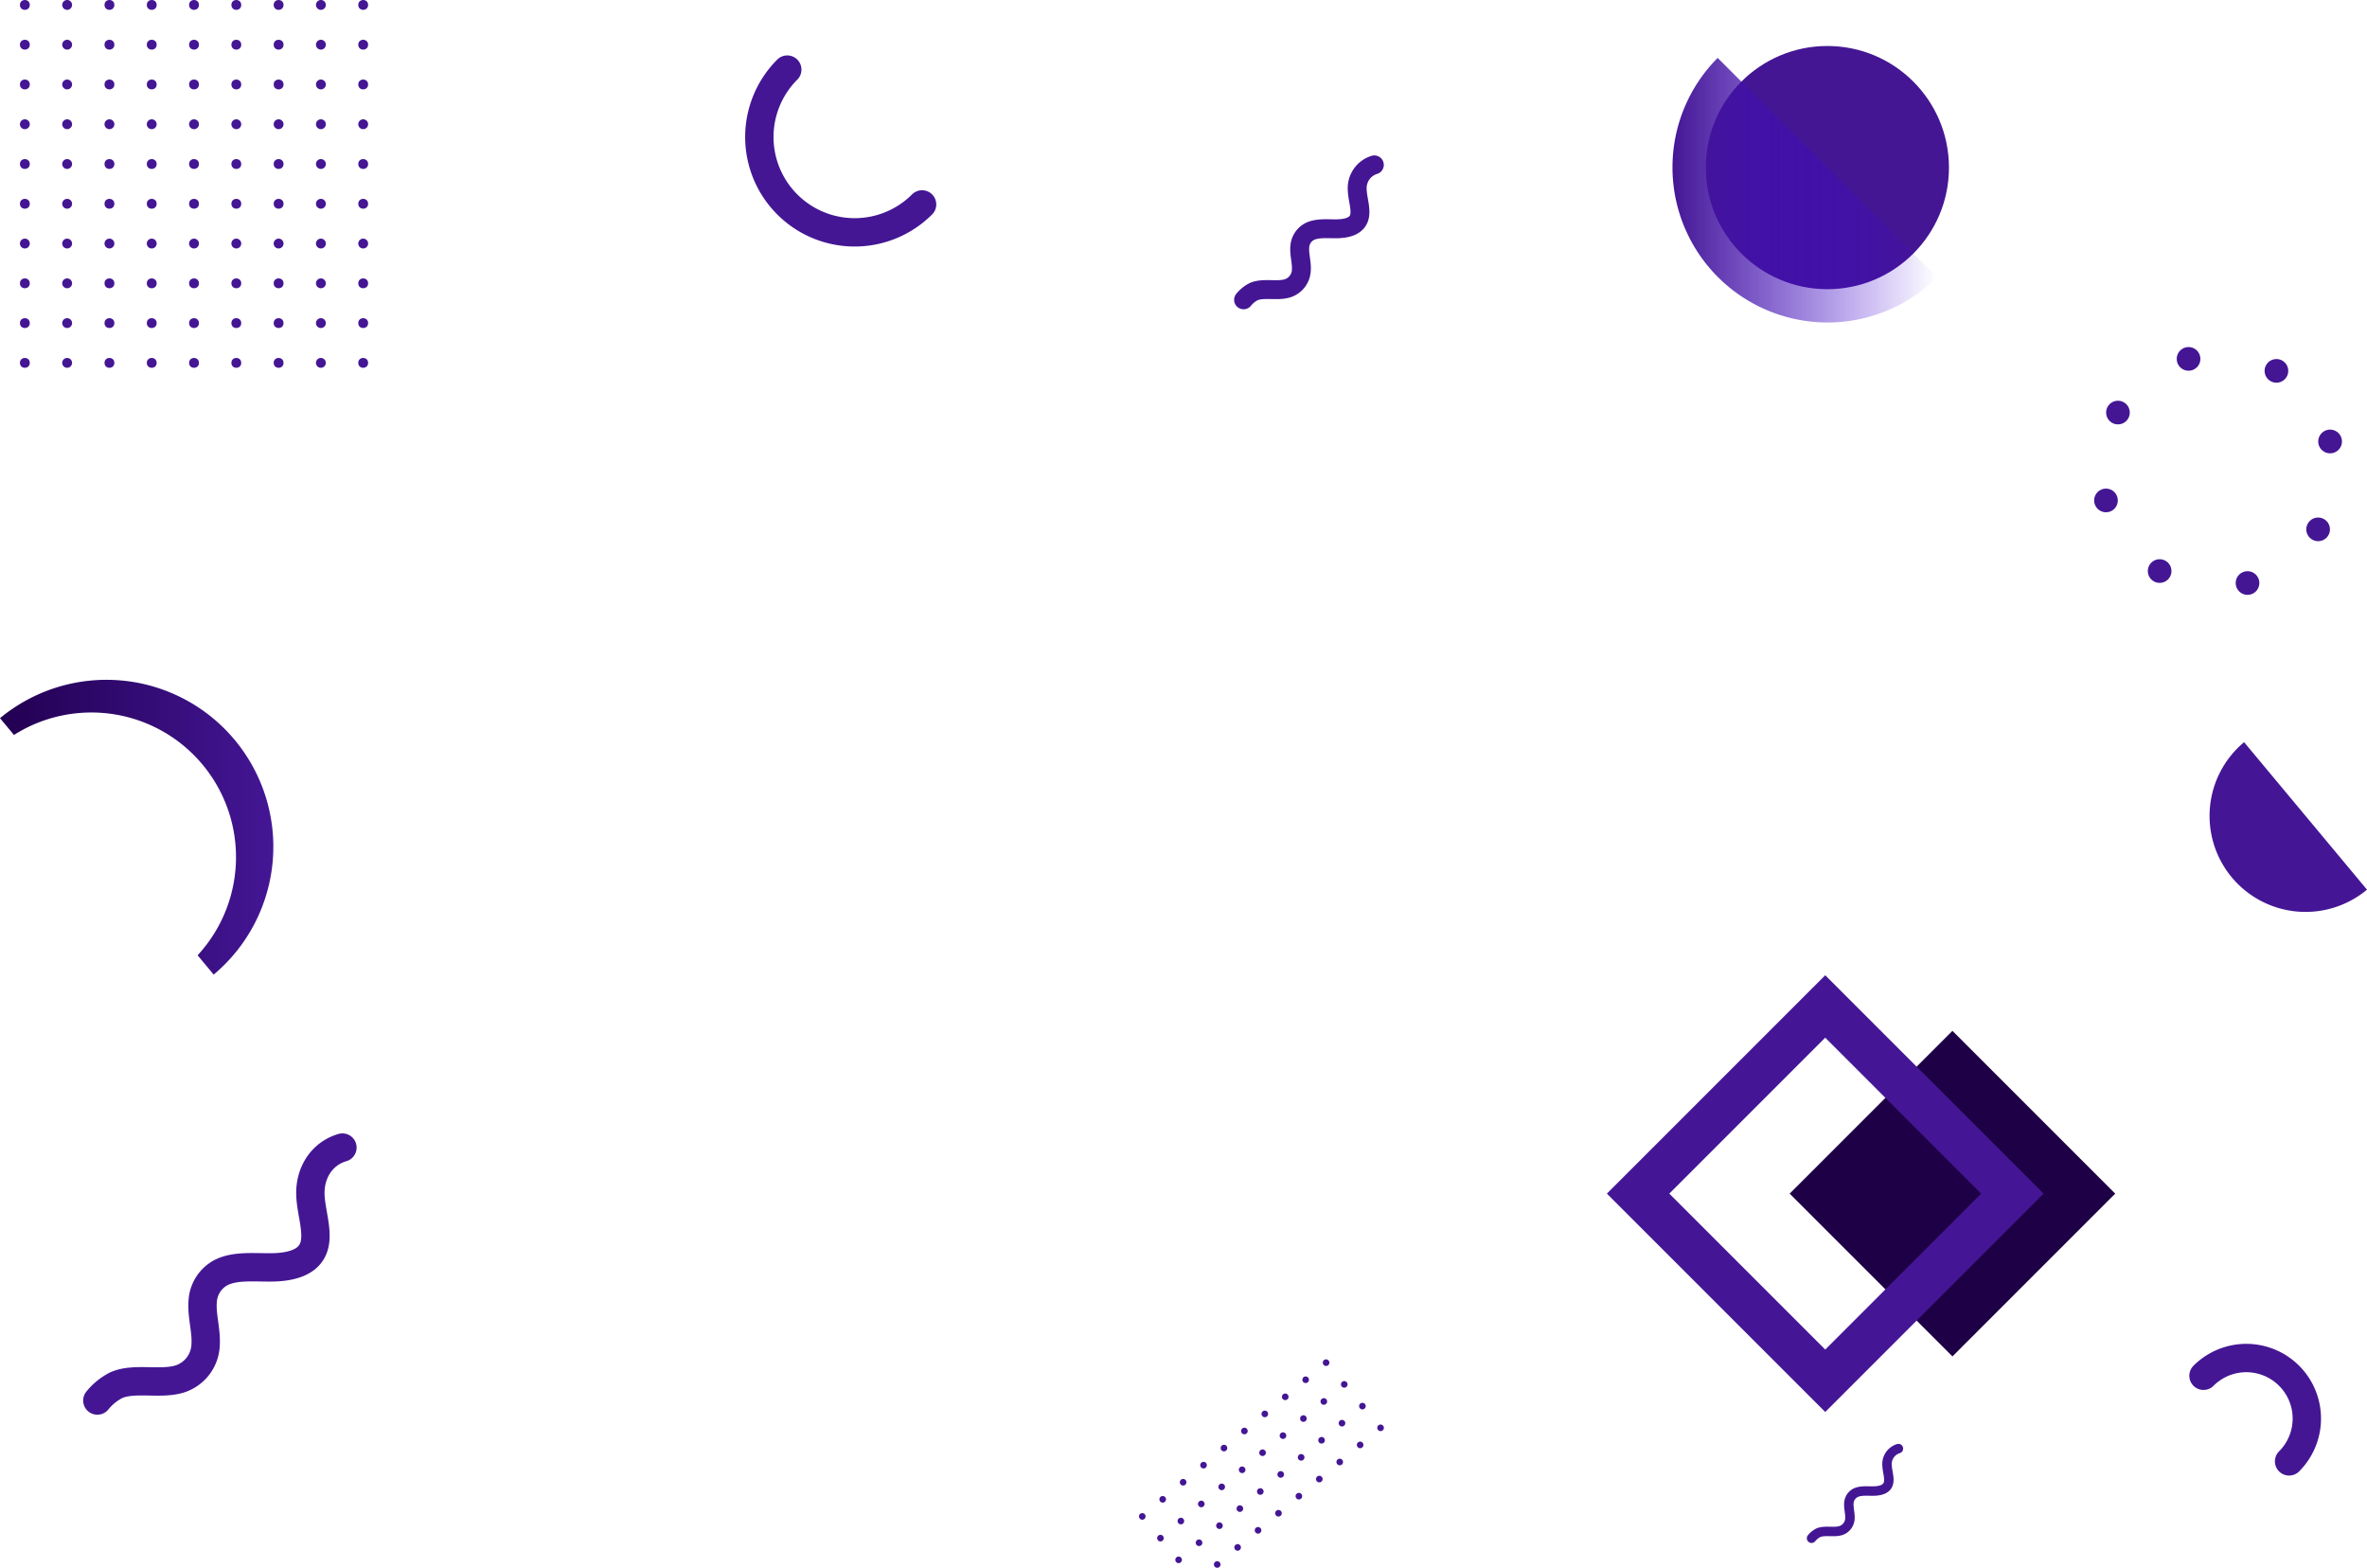 <svg xmlns="http://www.w3.org/2000/svg" xmlns:xlink="http://www.w3.org/1999/xlink" viewBox="0 0 709.827 470.125"><defs><style>.cls-1,.cls-6,.cls-8,.cls-9{fill:none;}.cls-2{clip-path:url(#clip-path);}.cls-3{fill:#441694;}.cls-4{fill:#441695;}.cls-5{fill:url(#linear-gradient);}.cls-6,.cls-8,.cls-9{stroke:#441694;stroke-linecap:round;stroke-linejoin:round;}.cls-6{stroke-width:8.504px;}.cls-7{fill:url(#Degradado_sin_nombre_2);}.cls-8{stroke-width:5.669px;}.cls-9{stroke-width:2.835px;}.cls-10{fill:#1e0046;}</style><clipPath id="clip-path" transform="translate(-11.909 -15.681)"><rect class="cls-1" width="750" height="500"/></clipPath><linearGradient id="linear-gradient" x1="11.909" y1="263.684" x2="93.99" y2="263.684" gradientUnits="userSpaceOnUse"><stop offset="0" stop-color="#220051"/><stop offset="1" stop-color="#441695"/></linearGradient><linearGradient id="Degradado_sin_nombre_2" x1="134.91" y1="82.093" x2="214.317" y2="82.093" gradientTransform="translate(378.481 -9.345)" gradientUnits="userSpaceOnUse"><stop offset="0" stop-color="#441694"/><stop offset="1" stop-color="#3a00e2" stop-opacity="0"/></linearGradient></defs><title>Recurso 5</title><g id="Capa_2" data-name="Capa 2"><g id="BACKGROUND"><g class="cls-2"><circle class="cls-3" cx="635.141" cy="123.712" r="3.554"/><circle class="cls-3" cx="656.314" cy="107.619" r="3.554"/><circle class="cls-3" cx="682.666" cy="111.21" r="3.554"/><path class="cls-3" d="M708.157,150.577a3.554,3.554,0,1,1,5.026,0A3.554,3.554,0,0,1,708.157,150.577Z" transform="translate(-11.909 -15.681)"/><circle class="cls-3" cx="695.168" cy="158.736" r="3.554"/><circle class="cls-3" cx="673.995" cy="174.829" r="3.554"/><circle class="cls-3" cx="647.643" cy="171.238" r="3.554"/><circle class="cls-3" cx="631.549" cy="150.064" r="3.554"/><circle class="cls-3" cx="7.453" cy="108.813" r="1.477"/><path class="cls-3" d="M33.521,124.494a1.477,1.477,0,1,1-1.476-1.477A1.477,1.477,0,0,1,33.521,124.494Z" transform="translate(-11.909 -15.681)"/><circle class="cls-3" cx="32.819" cy="108.813" r="1.477"/><circle class="cls-3" cx="45.502" cy="108.813" r="1.477"/><circle class="cls-3" cx="58.185" cy="108.813" r="1.477"/><circle class="cls-3" cx="70.868" cy="108.813" r="1.477"/><circle class="cls-3" cx="83.551" cy="108.813" r="1.477"/><path class="cls-3" d="M109.62,124.494a1.477,1.477,0,1,1-1.477-1.477A1.477,1.477,0,0,1,109.62,124.494Z" transform="translate(-11.909 -15.681)"/><circle class="cls-3" cx="108.917" cy="108.813" r="1.477"/><circle class="cls-3" cx="7.453" cy="96.887" r="1.477"/><path class="cls-3" d="M33.521,112.568a1.477,1.477,0,1,1-1.476-1.477A1.477,1.477,0,0,1,33.521,112.568Z" transform="translate(-11.909 -15.681)"/><circle class="cls-3" cx="32.819" cy="96.887" r="1.477"/><circle class="cls-3" cx="45.502" cy="96.887" r="1.477"/><circle class="cls-3" cx="58.185" cy="96.887" r="1.477"/><circle class="cls-3" cx="70.868" cy="96.887" r="1.477"/><circle class="cls-3" cx="83.551" cy="96.887" r="1.477"/><path class="cls-3" d="M109.62,112.568a1.477,1.477,0,1,1-1.477-1.477A1.477,1.477,0,0,1,109.62,112.568Z" transform="translate(-11.909 -15.681)"/><circle class="cls-3" cx="108.917" cy="96.887" r="1.477"/><circle class="cls-3" cx="7.453" cy="84.96" r="1.477"/><path class="cls-3" d="M33.521,100.641a1.477,1.477,0,1,1-1.476-1.477A1.477,1.477,0,0,1,33.521,100.641Z" transform="translate(-11.909 -15.681)"/><circle class="cls-3" cx="32.819" cy="84.96" r="1.477"/><circle class="cls-3" cx="45.502" cy="84.96" r="1.477"/><circle class="cls-3" cx="58.185" cy="84.96" r="1.477"/><circle class="cls-3" cx="70.868" cy="84.96" r="1.477"/><circle class="cls-3" cx="83.551" cy="84.96" r="1.477"/><path class="cls-3" d="M109.62,100.641a1.477,1.477,0,1,1-1.477-1.477A1.477,1.477,0,0,1,109.62,100.641Z" transform="translate(-11.909 -15.681)"/><circle class="cls-3" cx="108.917" cy="84.96" r="1.477"/><path class="cls-3" d="M20.838,88.715a1.477,1.477,0,1,1-1.477-1.477A1.476,1.476,0,0,1,20.838,88.715Z" transform="translate(-11.909 -15.681)"/><path class="cls-3" d="M33.521,88.715a1.477,1.477,0,1,1-1.476-1.477A1.476,1.476,0,0,1,33.521,88.715Z" transform="translate(-11.909 -15.681)"/><path class="cls-3" d="M46.204,88.715a1.477,1.477,0,1,1-1.477-1.477A1.476,1.476,0,0,1,46.204,88.715Z" transform="translate(-11.909 -15.681)"/><path class="cls-3" d="M58.887,88.715a1.477,1.477,0,1,1-1.477-1.477A1.476,1.476,0,0,1,58.887,88.715Z" transform="translate(-11.909 -15.681)"/><path class="cls-3" d="M71.57,88.715a1.477,1.477,0,1,1-1.477-1.477A1.476,1.476,0,0,1,71.57,88.715Z" transform="translate(-11.909 -15.681)"/><path class="cls-3" d="M84.254,88.715a1.477,1.477,0,1,1-1.477-1.477A1.476,1.476,0,0,1,84.254,88.715Z" transform="translate(-11.909 -15.681)"/><path class="cls-3" d="M96.936,88.715A1.477,1.477,0,1,1,95.46,87.239,1.476,1.476,0,0,1,96.936,88.715Z" transform="translate(-11.909 -15.681)"/><path class="cls-3" d="M109.62,88.715a1.477,1.477,0,1,1-1.477-1.477A1.476,1.476,0,0,1,109.62,88.715Z" transform="translate(-11.909 -15.681)"/><path class="cls-3" d="M122.303,88.715a1.477,1.477,0,1,1-1.477-1.477A1.476,1.476,0,0,1,122.303,88.715Z" transform="translate(-11.909 -15.681)"/><circle class="cls-3" cx="7.453" cy="61.108" r="1.477"/><path class="cls-3" d="M33.521,76.789a1.477,1.477,0,1,1-1.476-1.477A1.477,1.477,0,0,1,33.521,76.789Z" transform="translate(-11.909 -15.681)"/><circle class="cls-3" cx="32.819" cy="61.108" r="1.477"/><circle class="cls-3" cx="45.502" cy="61.108" r="1.477"/><circle class="cls-3" cx="58.185" cy="61.108" r="1.477"/><circle class="cls-3" cx="70.868" cy="61.108" r="1.477"/><circle class="cls-3" cx="83.551" cy="61.108" r="1.477"/><path class="cls-3" d="M109.62,76.789a1.477,1.477,0,1,1-1.477-1.477A1.477,1.477,0,0,1,109.62,76.789Z" transform="translate(-11.909 -15.681)"/><circle class="cls-3" cx="108.917" cy="61.108" r="1.477"/><circle class="cls-3" cx="7.453" cy="49.182" r="1.477"/><path class="cls-3" d="M33.521,64.863a1.477,1.477,0,1,1-1.476-1.477A1.477,1.477,0,0,1,33.521,64.863Z" transform="translate(-11.909 -15.681)"/><circle class="cls-3" cx="32.819" cy="49.182" r="1.477"/><circle class="cls-3" cx="45.502" cy="49.182" r="1.477"/><circle class="cls-3" cx="58.185" cy="49.182" r="1.477"/><circle class="cls-3" cx="70.868" cy="49.182" r="1.477"/><circle class="cls-3" cx="83.551" cy="49.182" r="1.477"/><path class="cls-3" d="M109.62,64.863a1.477,1.477,0,1,1-1.477-1.477A1.477,1.477,0,0,1,109.62,64.863Z" transform="translate(-11.909 -15.681)"/><circle class="cls-3" cx="108.917" cy="49.182" r="1.477"/><path class="cls-3" d="M20.838,52.936A1.477,1.477,0,1,1,19.362,51.46,1.477,1.477,0,0,1,20.838,52.936Z" transform="translate(-11.909 -15.681)"/><path class="cls-3" d="M33.521,52.936A1.477,1.477,0,1,1,32.045,51.46,1.477,1.477,0,0,1,33.521,52.936Z" transform="translate(-11.909 -15.681)"/><path class="cls-3" d="M46.204,52.936A1.477,1.477,0,1,1,44.728,51.46,1.477,1.477,0,0,1,46.204,52.936Z" transform="translate(-11.909 -15.681)"/><path class="cls-3" d="M58.887,52.936A1.477,1.477,0,1,1,57.411,51.46,1.477,1.477,0,0,1,58.887,52.936Z" transform="translate(-11.909 -15.681)"/><path class="cls-3" d="M71.57,52.936A1.477,1.477,0,1,1,70.094,51.46,1.477,1.477,0,0,1,71.57,52.936Z" transform="translate(-11.909 -15.681)"/><path class="cls-3" d="M84.254,52.936A1.477,1.477,0,1,1,82.777,51.46,1.477,1.477,0,0,1,84.254,52.936Z" transform="translate(-11.909 -15.681)"/><path class="cls-3" d="M96.936,52.936A1.477,1.477,0,1,1,95.46,51.46,1.477,1.477,0,0,1,96.936,52.936Z" transform="translate(-11.909 -15.681)"/><path class="cls-3" d="M109.62,52.936a1.477,1.477,0,1,1-1.477-1.476A1.477,1.477,0,0,1,109.62,52.936Z" transform="translate(-11.909 -15.681)"/><path class="cls-3" d="M122.303,52.936A1.477,1.477,0,1,1,120.826,51.46,1.477,1.477,0,0,1,122.303,52.936Z" transform="translate(-11.909 -15.681)"/><circle class="cls-3" cx="7.453" cy="25.329" r="1.477"/><path class="cls-3" d="M33.521,41.01a1.477,1.477,0,1,1-1.476-1.477A1.477,1.477,0,0,1,33.521,41.01Z" transform="translate(-11.909 -15.681)"/><circle class="cls-3" cx="32.819" cy="25.329" r="1.477"/><circle class="cls-3" cx="45.502" cy="25.329" r="1.477"/><circle class="cls-3" cx="58.185" cy="25.329" r="1.477"/><circle class="cls-3" cx="70.868" cy="25.329" r="1.477"/><circle class="cls-3" cx="83.551" cy="25.329" r="1.477"/><path class="cls-3" d="M109.62,41.01a1.477,1.477,0,1,1-1.477-1.477A1.477,1.477,0,0,1,109.62,41.01Z" transform="translate(-11.909 -15.681)"/><circle class="cls-3" cx="108.917" cy="25.329" r="1.477"/><circle class="cls-3" cx="7.453" cy="13.403" r="1.477"/><path class="cls-3" d="M33.521,29.084a1.477,1.477,0,1,1-1.476-1.477A1.477,1.477,0,0,1,33.521,29.084Z" transform="translate(-11.909 -15.681)"/><circle class="cls-3" cx="32.819" cy="13.403" r="1.477"/><circle class="cls-3" cx="45.502" cy="13.403" r="1.477"/><circle class="cls-3" cx="58.185" cy="13.403" r="1.477"/><circle class="cls-3" cx="70.868" cy="13.403" r="1.477"/><circle class="cls-3" cx="83.551" cy="13.403" r="1.477"/><path class="cls-3" d="M109.62,29.084a1.477,1.477,0,1,1-1.477-1.477A1.477,1.477,0,0,1,109.62,29.084Z" transform="translate(-11.909 -15.681)"/><circle class="cls-3" cx="108.917" cy="13.403" r="1.477"/><circle class="cls-3" cx="7.453" cy="1.477" r="1.477"/><path class="cls-3" d="M33.521,17.157a1.477,1.477,0,1,1-1.476-1.477A1.477,1.477,0,0,1,33.521,17.157Z" transform="translate(-11.909 -15.681)"/><circle class="cls-3" cx="32.819" cy="1.477" r="1.477"/><circle class="cls-3" cx="45.502" cy="1.477" r="1.477"/><circle class="cls-3" cx="58.185" cy="1.477" r="1.477"/><circle class="cls-3" cx="70.868" cy="1.477" r="1.477"/><circle class="cls-3" cx="83.551" cy="1.477" r="1.477"/><path class="cls-3" d="M109.62,17.157a1.477,1.477,0,1,1-1.477-1.477A1.477,1.477,0,0,1,109.62,17.157Z" transform="translate(-11.909 -15.681)"/><circle class="cls-3" cx="108.917" cy="1.477" r="1.477"/><path class="cls-3" d="M355.097,471.159a.989.989,0,1,1,.124-1.393A.989.989,0,0,1,355.097,471.159Z" transform="translate(-11.909 -15.681)"/><path class="cls-3" d="M360.545,477.672a.989.989,0,1,1,.124-1.393A.989.989,0,0,1,360.545,477.672Z" transform="translate(-11.909 -15.681)"/><path class="cls-3" d="M365.992,484.185a.989.989,0,1,1,.124-1.392A.988.988,0,0,1,365.992,484.185Z" transform="translate(-11.909 -15.681)"/><path class="cls-3" d="M361.222,466.036a.989.989,0,1,1,.124-1.392A.988.988,0,0,1,361.222,466.036Z" transform="translate(-11.909 -15.681)"/><path class="cls-3" d="M366.669,472.549a.989.989,0,1,1,.124-1.392A.989.989,0,0,1,366.669,472.549Z" transform="translate(-11.909 -15.681)"/><path class="cls-3" d="M372.117,479.062a.989.989,0,1,1,.124-1.393A.989.989,0,0,1,372.117,479.062Z" transform="translate(-11.909 -15.681)"/><path class="cls-3" d="M377.564,485.575a.989.989,0,1,1,.124-1.393A.989.989,0,0,1,377.564,485.575Z" transform="translate(-11.909 -15.681)"/><path class="cls-3" d="M367.346,460.914a.989.989,0,1,1,.124-1.393A.989.989,0,0,1,367.346,460.914Z" transform="translate(-11.909 -15.681)"/><path class="cls-3" d="M372.793,467.427a.989.989,0,1,1,.124-1.393A.989.989,0,0,1,372.793,467.427Z" transform="translate(-11.909 -15.681)"/><path class="cls-3" d="M378.241,473.94a.989.989,0,1,1,.124-1.393A.989.989,0,0,1,378.241,473.94Z" transform="translate(-11.909 -15.681)"/><path class="cls-3" d="M383.688,480.453a.989.989,0,1,1,.124-1.392A.989.989,0,0,1,383.688,480.453Z" transform="translate(-11.909 -15.681)"/><path class="cls-3" d="M373.47,455.791a.989.989,0,1,1,.124-1.393A.989.989,0,0,1,373.47,455.791Z" transform="translate(-11.909 -15.681)"/><path class="cls-3" d="M378.918,462.304a.989.989,0,1,1,.124-1.392A.989.989,0,0,1,378.918,462.304Z" transform="translate(-11.909 -15.681)"/><path class="cls-3" d="M384.365,468.817a.989.989,0,1,1,.124-1.393A.989.989,0,0,1,384.365,468.817Z" transform="translate(-11.909 -15.681)"/><path class="cls-3" d="M389.813,475.33a.989.989,0,1,1,.124-1.393A.989.989,0,0,1,389.813,475.33Z" transform="translate(-11.909 -15.681)"/><path class="cls-3" d="M379.595,450.669a.989.989,0,1,1,.124-1.393A.989.989,0,0,1,379.595,450.669Z" transform="translate(-11.909 -15.681)"/><path class="cls-3" d="M385.042,457.182a.989.989,0,1,1,.124-1.393A.989.989,0,0,1,385.042,457.182Z" transform="translate(-11.909 -15.681)"/><path class="cls-3" d="M390.49,463.695a.989.989,0,1,1,.124-1.393A.989.989,0,0,1,390.49,463.695Z" transform="translate(-11.909 -15.681)"/><path class="cls-3" d="M395.937,470.208a.989.989,0,1,1,.124-1.392A.989.989,0,0,1,395.937,470.208Z" transform="translate(-11.909 -15.681)"/><path class="cls-3" d="M385.719,445.547a.989.989,0,1,1,.124-1.393A.989.989,0,0,1,385.719,445.547Z" transform="translate(-11.909 -15.681)"/><path class="cls-3" d="M391.167,452.06a.989.989,0,1,1,.124-1.392A.989.989,0,0,1,391.167,452.06Z" transform="translate(-11.909 -15.681)"/><path class="cls-3" d="M396.614,458.572a.989.989,0,1,1,.124-1.393A.989.989,0,0,1,396.614,458.572Z" transform="translate(-11.909 -15.681)"/><path class="cls-3" d="M402.062,465.086a.989.989,0,1,1,.124-1.393A.989.989,0,0,1,402.062,465.086Z" transform="translate(-11.909 -15.681)"/><path class="cls-3" d="M391.844,440.424a.989.989,0,1,1,.124-1.393A.989.989,0,0,1,391.844,440.424Z" transform="translate(-11.909 -15.681)"/><path class="cls-3" d="M397.291,446.937a.989.989,0,1,1,.124-1.393A.989.989,0,0,1,397.291,446.937Z" transform="translate(-11.909 -15.681)"/><path class="cls-3" d="M402.738,453.45a.989.989,0,1,1,.124-1.393A.989.989,0,0,1,402.738,453.45Z" transform="translate(-11.909 -15.681)"/><path class="cls-3" d="M408.186,459.963a.989.989,0,1,1,.124-1.392A.988.988,0,0,1,408.186,459.963Z" transform="translate(-11.909 -15.681)"/><path class="cls-3" d="M397.968,435.302a.989.989,0,1,1,.124-1.393A.989.989,0,0,1,397.968,435.302Z" transform="translate(-11.909 -15.681)"/><path class="cls-3" d="M403.415,441.815a.989.989,0,1,1,.124-1.392A.988.988,0,0,1,403.415,441.815Z" transform="translate(-11.909 -15.681)"/><path class="cls-3" d="M408.863,448.328a.989.989,0,1,1,.124-1.393A.989.989,0,0,1,408.863,448.328Z" transform="translate(-11.909 -15.681)"/><path class="cls-3" d="M414.31,454.841a.989.989,0,1,1,.124-1.393A.989.989,0,0,1,414.31,454.841Z" transform="translate(-11.909 -15.681)"/><path class="cls-3" d="M404.092,430.179a.989.989,0,1,1,.124-1.393A.989.989,0,0,1,404.092,430.179Z" transform="translate(-11.909 -15.681)"/><path class="cls-3" d="M409.54,436.692a.989.989,0,1,1,.124-1.393A.989.989,0,0,1,409.54,436.692Z" transform="translate(-11.909 -15.681)"/><path class="cls-3" d="M414.987,443.205a.989.989,0,1,1,.124-1.393A.989.989,0,0,1,414.987,443.205Z" transform="translate(-11.909 -15.681)"/><path class="cls-3" d="M420.435,449.718a.989.989,0,1,1,.124-1.392A.989.989,0,0,1,420.435,449.718Z" transform="translate(-11.909 -15.681)"/><path class="cls-3" d="M410.217,425.057a.989.989,0,1,1,.124-1.393A.989.989,0,0,1,410.217,425.057Z" transform="translate(-11.909 -15.681)"/><path class="cls-3" d="M415.664,431.57a.989.989,0,1,1,.124-1.392A.989.989,0,0,1,415.664,431.57Z" transform="translate(-11.909 -15.681)"/><path class="cls-3" d="M421.111,438.083a.989.989,0,1,1,.124-1.393A.989.989,0,0,1,421.111,438.083Z" transform="translate(-11.909 -15.681)"/><path class="cls-3" d="M426.559,444.596a.989.989,0,1,1,.124-1.393A.989.989,0,0,1,426.559,444.596Z" transform="translate(-11.909 -15.681)"/><path class="cls-4" d="M721.736,282.458A28.784,28.784,0,1,1,684.878,238.236Z" transform="translate(-11.909 -15.681)"/><path class="cls-5" d="M75.989,307.93l-4.82-5.79a43.372,43.372,0,0,0-55.07-66.07l-4.19-5.03a50.046,50.046,0,0,1,64.08,76.89Z" transform="translate(-11.909 -15.681)"/><path class="cls-6" d="M288.427,76.981A28.586,28.586,0,1,1,248,36.554" transform="translate(-11.909 -15.681)"/><path class="cls-6" d="M672.706,428.224a18.151,18.151,0,0,1,25.67,25.67" transform="translate(-11.909 -15.681)"/><circle class="cls-3" cx="547.998" cy="50.255" r="36.463"/><path class="cls-7" d="M592.798,98.827a46.515,46.515,0,0,1-65.782-65.782Z" transform="translate(-11.909 -15.681)"/><path class="cls-6" d="M114.598,359.798c-6.047,1.757-9.853,7.41-9.6,14.259.201,5.435,2.722,11.706.79,16.186-1.879,4.357-7.359,5.443-12.577,5.487s-10.86-.581-15.037,1.567a10.386,10.386,0,0,0-5.471,8.457c-.404,4.176,1.141,8.92.869,13.144a11.163,11.163,0,0,1-7.715,10.268c-5.847,1.844-13.653-.531-19.139,1.909a17.651,17.651,0,0,0-5.613,4.571" transform="translate(-11.909 -15.681)"/><path class="cls-8" d="M424.051,65.12a7.314,7.314,0,0,0-5.122,7.607c.107,2.9,1.452,6.245.421,8.636-1.003,2.325-3.926,2.904-6.71,2.927s-5.794-.31-8.022.836A5.541,5.541,0,0,0,401.7,89.638c-.215,2.228.609,4.759.463,7.013a5.955,5.955,0,0,1-4.116,5.478c-3.119.984-7.284-.283-10.211,1.018a9.415,9.415,0,0,0-2.995,2.439" transform="translate(-11.909 -15.681)"/><path class="cls-9" d="M581.21,450.067a4.857,4.857,0,0,0-3.402,5.053c.071,1.926.965,4.148.28,5.735-.666,1.544-2.607,1.929-4.456,1.944s-3.848-.206-5.328.555a3.68,3.68,0,0,0-1.939,2.997c-.143,1.48.404,3.161.308,4.657a3.955,3.955,0,0,1-2.734,3.639c-2.072.653-4.838-.188-6.782.676a6.254,6.254,0,0,0-1.989,1.62" transform="translate(-11.909 -15.681)"/><rect class="cls-10" x="562.905" y="339.093" width="69.031" height="69.031" transform="translate(427.252 -328.693) rotate(45)"/><path class="cls-4" d="M559.27,308.127l-65.48,65.48,65.48,65.48,65.48-65.48Zm-46.76,65.48,46.76-46.76,46.76,46.76-46.76,46.76Z" transform="translate(-11.909 -15.681)"/></g></g></g></svg>